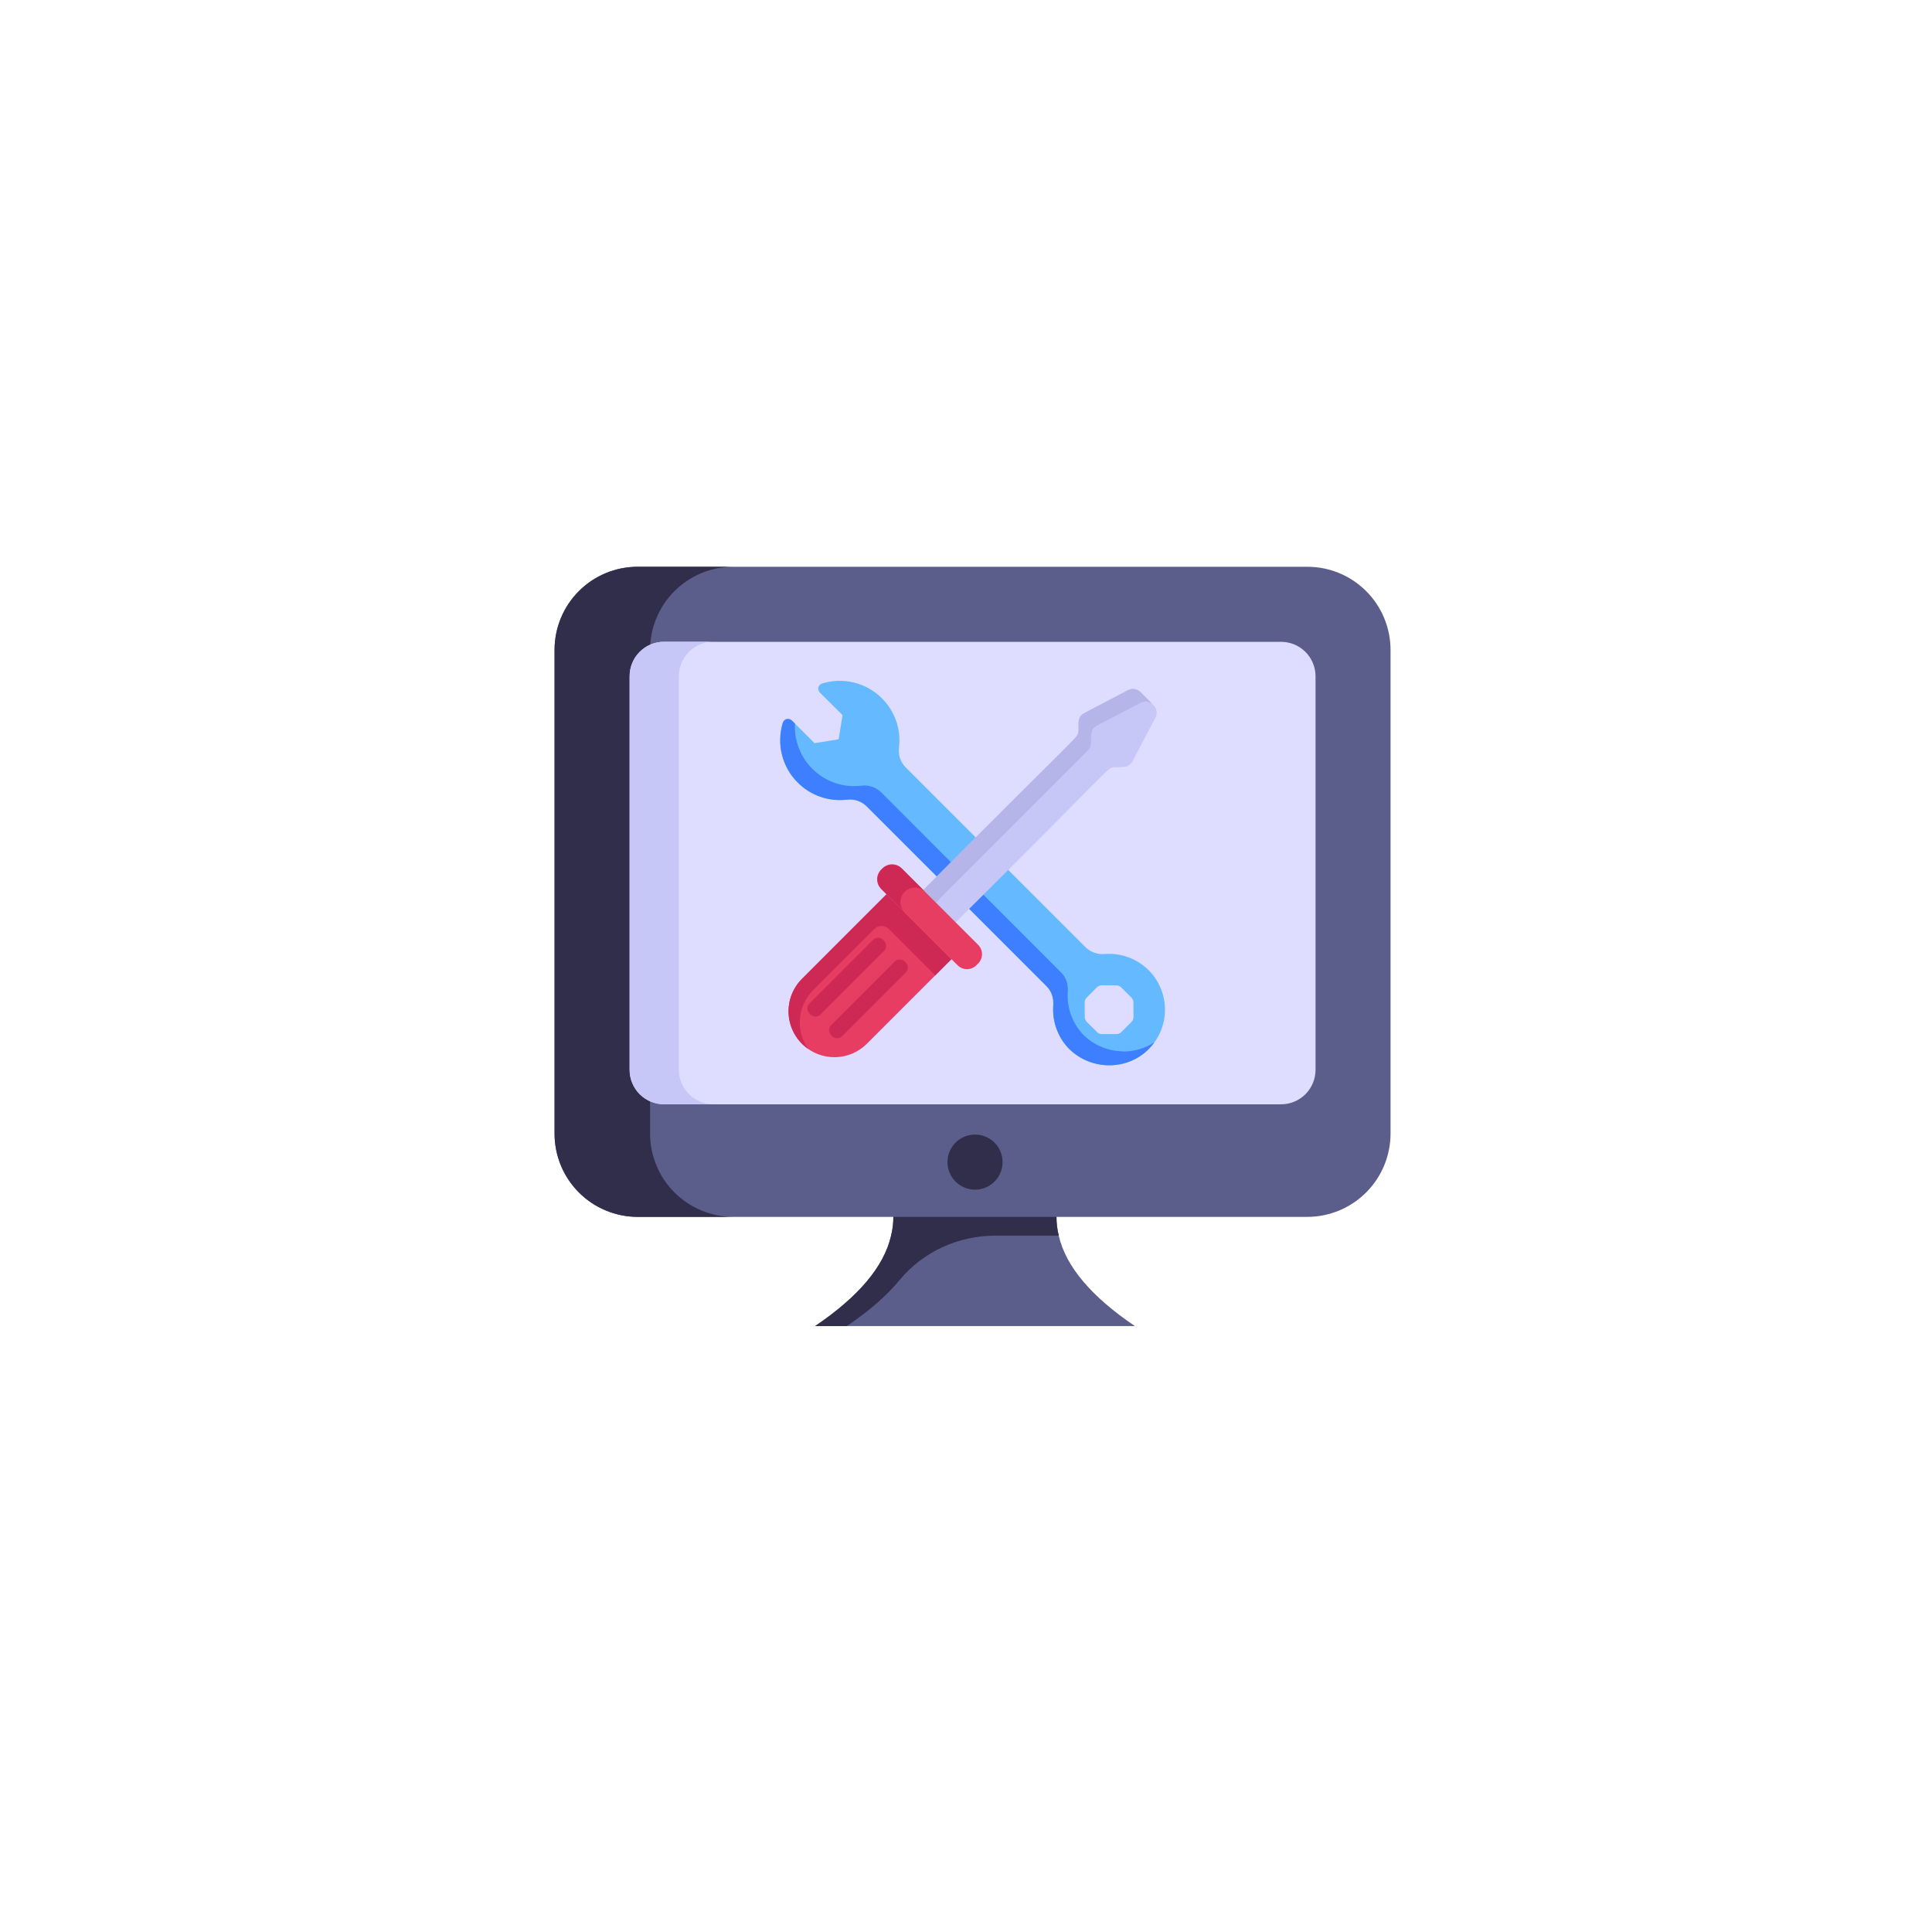 <svg width="148" height="148" viewBox="0 0 148 148" fill="none" xmlns="http://www.w3.org/2000/svg">
<g filter="url(#filter0_d_3222_2819)">
<circle cx="74" cy="72" r="60" fill="white"/>
</g>
<path d="M86.939 101.583H62.441C65.718 99.37 67.714 97.055 68.261 94.657C68.503 93.684 68.493 92.665 68.233 91.697H81.133C80.873 92.665 80.864 93.684 81.106 94.657C81.652 97.055 83.664 99.37 86.939 101.583Z" fill="#5B5E8B"/>
<path d="M81.106 94.657H76.246C73.413 94.657 70.707 95.883 68.904 98.069C67.918 99.266 66.565 100.438 64.87 101.582H62.441C65.718 99.37 67.714 97.057 68.261 94.656C68.503 93.683 68.493 92.665 68.233 91.697H81.133C80.873 92.665 80.864 93.684 81.106 94.657Z" fill="#312E4B"/>
<path d="M106.522 49.784V86.838C106.521 88.529 105.848 90.151 104.652 91.348C103.456 92.544 101.835 93.217 100.143 93.219H48.85C47.16 93.216 45.54 92.543 44.346 91.347C43.153 90.151 42.483 88.529 42.484 86.839V49.785C42.484 48.949 42.648 48.121 42.968 47.348C43.287 46.575 43.756 45.873 44.347 45.281C44.938 44.69 45.64 44.221 46.413 43.901C47.186 43.581 48.014 43.416 48.85 43.417H100.143C101.833 43.415 103.454 44.085 104.651 45.279C105.847 46.473 106.52 48.093 106.522 49.783V49.784Z" fill="#5B5E8B"/>
<path d="M56.181 93.219H48.846C47.156 93.216 45.536 92.543 44.343 91.347C43.149 90.151 42.479 88.529 42.48 86.839V49.784C42.48 48.948 42.644 48.12 42.964 47.347C43.284 46.574 43.753 45.872 44.344 45.281C44.936 44.689 45.638 44.22 46.41 43.9C47.183 43.581 48.011 43.416 48.848 43.417H56.182C55.345 43.416 54.516 43.579 53.742 43.899C52.968 44.218 52.264 44.687 51.671 45.278C51.079 45.869 50.608 46.572 50.287 47.345C49.965 48.118 49.8 48.947 49.799 49.784V86.838C49.8 88.53 50.473 90.152 51.669 91.348C52.865 92.544 54.488 93.217 56.179 93.219H56.181Z" fill="#312E4B"/>
<path d="M100.776 51.799V81.95C100.776 82.297 100.708 82.641 100.575 82.963C100.442 83.284 100.247 83.576 100.002 83.821C99.756 84.067 99.464 84.262 99.143 84.395C98.822 84.528 98.478 84.596 98.13 84.596H50.867C50.52 84.596 50.176 84.527 49.856 84.394C49.536 84.261 49.245 84.066 49 83.82C48.756 83.574 48.562 83.282 48.431 82.961C48.299 82.64 48.233 82.297 48.234 81.95V51.799C48.234 50.348 49.403 49.166 50.867 49.166H98.129C98.475 49.166 98.819 49.233 99.139 49.364C99.46 49.496 99.752 49.69 99.998 49.934C100.243 50.179 100.439 50.469 100.572 50.789C100.706 51.109 100.775 51.452 100.776 51.799Z" fill="#DEDDFF"/>
<path d="M54.634 84.587H50.863C50.165 84.586 49.496 84.309 49.003 83.815C48.509 83.322 48.231 82.653 48.23 81.955V51.804C48.23 51.458 48.297 51.114 48.429 50.794C48.561 50.473 48.754 50.182 48.999 49.936C49.243 49.691 49.534 49.495 49.853 49.362C50.173 49.228 50.516 49.159 50.863 49.158H54.637C54.29 49.159 53.947 49.228 53.627 49.362C53.307 49.495 53.017 49.691 52.772 49.936C52.528 50.182 52.334 50.473 52.203 50.794C52.071 51.114 52.003 51.458 52.004 51.804V81.955C52.004 83.406 53.186 84.587 54.637 84.587H54.634Z" fill="#C6C6F7"/>
<path d="M74.692 91.133C75.857 91.133 76.802 90.188 76.802 89.023C76.802 87.858 75.857 86.913 74.692 86.913C73.527 86.913 72.582 87.858 72.582 89.023C72.582 90.188 73.527 91.133 74.692 91.133Z" fill="#312E4B"/>
<path d="M87.984 74.318C87.549 73.884 87.025 73.549 86.449 73.336C85.873 73.123 85.258 73.036 84.645 73.081C84.374 73.108 84.1 73.075 83.843 72.985C83.585 72.895 83.35 72.75 83.154 72.56L69.379 58.786C69.182 58.589 69.034 58.349 68.945 58.084C68.856 57.82 68.829 57.539 68.866 57.263C68.95 56.577 68.876 55.88 68.649 55.226C68.422 54.573 68.049 53.98 67.557 53.493C66.97 52.904 66.232 52.487 65.425 52.288C64.617 52.088 63.77 52.114 62.976 52.361C62.907 52.382 62.846 52.419 62.796 52.471C62.747 52.522 62.712 52.586 62.694 52.655C62.679 52.723 62.68 52.795 62.698 52.863C62.717 52.931 62.751 52.993 62.799 53.045L64.543 54.782L64.244 56.631L62.396 56.931L60.658 55.193C60.608 55.143 60.545 55.106 60.477 55.087C60.409 55.068 60.336 55.066 60.267 55.082C60.197 55.099 60.133 55.134 60.081 55.183C60.029 55.232 59.99 55.294 59.968 55.362C59.723 56.158 59.7 57.006 59.901 57.814C60.101 58.623 60.518 59.361 61.107 59.95C61.595 60.439 62.188 60.811 62.841 61.036C63.494 61.262 64.19 61.336 64.875 61.252C65.449 61.187 66.009 61.376 66.398 61.773L80.168 75.541C80.553 75.919 80.735 76.459 80.69 77.057C80.652 77.632 80.73 78.209 80.919 78.753C81.108 79.298 81.404 79.799 81.789 80.227C82.182 80.648 82.655 80.987 83.18 81.223C83.706 81.459 84.273 81.587 84.849 81.6C84.888 81.607 84.927 81.607 84.966 81.607C86.083 81.612 87.157 81.18 87.96 80.402C88.364 80.006 88.685 79.533 88.905 79.012C89.125 78.491 89.24 77.931 89.242 77.365C89.245 76.799 89.135 76.238 88.919 75.715C88.704 75.192 88.387 74.716 87.987 74.316L87.984 74.318ZM86.676 78.283L85.895 79.063C85.845 79.113 85.785 79.153 85.719 79.18C85.653 79.207 85.582 79.22 85.511 79.219H84.411C84.34 79.219 84.27 79.205 84.205 79.177C84.14 79.149 84.082 79.108 84.033 79.056L83.252 78.282C83.202 78.231 83.163 78.171 83.136 78.106C83.109 78.04 83.096 77.969 83.097 77.899L83.09 76.797C83.09 76.656 83.146 76.521 83.246 76.421L84.027 75.633C84.13 75.534 84.268 75.478 84.411 75.477L85.511 75.483C85.653 75.484 85.788 75.54 85.889 75.64L86.67 76.421C86.72 76.47 86.76 76.528 86.787 76.593C86.814 76.658 86.828 76.727 86.826 76.797L86.832 77.899C86.83 78.041 86.775 78.18 86.676 78.283Z" fill="#65B9FF"/>
<path d="M86.068 80.548C86.041 80.548 86.001 80.548 85.96 80.535C84.782 80.508 83.67 79.999 82.893 79.168C82.116 78.298 81.714 77.146 81.794 75.994C81.848 75.391 81.66 74.855 81.272 74.48L67.514 60.709C67.112 60.307 66.563 60.119 65.987 60.186C64.58 60.36 63.214 59.878 62.222 58.887C61.771 58.436 61.42 57.895 61.191 57.3C60.963 56.704 60.862 56.067 60.896 55.43L60.655 55.189C60.603 55.143 60.54 55.11 60.473 55.091C60.406 55.072 60.335 55.069 60.267 55.082C60.119 55.109 60.012 55.23 59.972 55.363C59.476 56.984 59.905 58.753 61.111 59.945C62.102 60.936 63.468 61.419 64.875 61.258C65.451 61.191 66 61.378 66.402 61.78L80.16 75.538C80.548 75.913 80.736 76.463 80.682 77.065C80.602 78.217 81.004 79.37 81.781 80.227C82.558 81.071 83.67 81.566 84.849 81.607H84.956C86.094 81.607 87.18 81.178 87.957 80.401C88.131 80.227 88.291 80.053 88.425 79.852C87.742 80.294 86.925 80.548 86.068 80.548Z" fill="#3E7FFF"/>
<path d="M70.727 68.177L73.205 70.655C85.409 58.559 84.811 58.792 85.378 58.776L86.088 58.754C86.223 58.75 86.354 58.711 86.469 58.639C86.583 58.568 86.676 58.468 86.739 58.348L88.511 54.976C88.593 54.821 88.623 54.644 88.596 54.471C88.57 54.297 88.488 54.137 88.364 54.013L87.369 53.018C87.245 52.894 87.085 52.813 86.912 52.786C86.739 52.76 86.562 52.789 86.407 52.87L83.034 54.643C82.254 55.053 82.925 55.978 82.385 56.518L70.727 68.177Z" fill="#C6C6F7"/>
<path d="M88.333 53.984C88.21 53.858 88.049 53.776 87.875 53.749C87.701 53.723 87.524 53.753 87.369 53.837L83.993 55.605C83.229 56.028 83.862 56.968 83.35 57.48L71.695 69.135L73.209 70.649V70.662L70.731 68.184C82.811 55.98 82.573 56.584 82.613 56.007C82.671 55.603 82.451 54.962 83.028 54.64L86.404 52.872C86.726 52.698 87.114 52.765 87.369 53.019L88.333 53.984Z" fill="#B5B5EA"/>
<path d="M61.532 80.051C61.184 79.73 60.905 79.342 60.711 78.91C60.517 78.478 60.412 78.012 60.403 77.538C60.394 77.065 60.48 76.595 60.657 76.156C60.834 75.717 61.098 75.318 61.433 74.984L67.914 68.502L72.886 73.474L66.405 79.956C65.763 80.599 64.896 80.968 63.988 80.986C63.079 81.003 62.199 80.669 61.532 80.051Z" fill="#E83D62"/>
<path d="M68.093 71.17C68.019 71.096 67.932 71.037 67.836 70.997C67.74 70.957 67.636 70.937 67.532 70.937C67.428 70.937 67.325 70.957 67.229 70.997C67.133 71.037 67.045 71.096 66.972 71.17L62.295 75.849C61.708 76.434 61.348 77.209 61.279 78.034C61.21 78.86 61.437 79.684 61.919 80.358C61.8 80.281 61.688 80.194 61.584 80.098C61.227 79.78 60.938 79.392 60.736 78.958C60.534 78.524 60.422 78.053 60.408 77.575C60.394 77.096 60.477 76.62 60.653 76.175C60.83 75.73 61.095 75.325 61.432 74.986L67.916 68.502L72.886 73.472L71.64 74.72L68.093 71.17Z" fill="#CE2955"/>
<path d="M62.009 76.867L66.88 71.996C67.094 71.783 67.44 71.783 67.653 71.996L67.727 72.07C67.941 72.284 67.941 72.63 67.727 72.843L62.856 77.714C62.339 78.231 61.492 77.384 62.009 76.867ZM63.744 79.375L63.671 79.302C63.62 79.252 63.58 79.191 63.553 79.125C63.525 79.058 63.511 78.987 63.511 78.915C63.511 78.843 63.525 78.772 63.553 78.706C63.58 78.639 63.62 78.579 63.671 78.528L68.541 73.659C68.755 73.444 69.101 73.444 69.315 73.659L69.388 73.731C69.602 73.945 69.602 74.291 69.388 74.505L64.518 79.375C64.467 79.426 64.407 79.466 64.341 79.494C64.274 79.521 64.203 79.536 64.131 79.536C64.059 79.536 63.988 79.521 63.921 79.494C63.855 79.466 63.794 79.426 63.744 79.375Z" fill="#CE2955"/>
<path d="M73.36 73.947L67.485 68.072C67.391 67.978 67.316 67.867 67.265 67.744C67.214 67.621 67.188 67.489 67.188 67.356C67.188 67.223 67.214 67.091 67.265 66.968C67.316 66.845 67.391 66.733 67.485 66.639L67.621 66.504C67.715 66.409 67.827 66.335 67.95 66.284C68.073 66.233 68.205 66.207 68.338 66.207C68.471 66.207 68.603 66.233 68.726 66.284C68.849 66.335 68.961 66.409 69.055 66.504L74.929 72.378C75.023 72.472 75.098 72.584 75.149 72.707C75.2 72.83 75.226 72.962 75.226 73.095C75.226 73.228 75.2 73.36 75.149 73.483C75.098 73.606 75.023 73.717 74.929 73.811L74.792 73.945C74.698 74.04 74.587 74.114 74.464 74.165C74.341 74.216 74.209 74.243 74.076 74.243C73.942 74.243 73.811 74.216 73.688 74.165C73.565 74.114 73.453 74.04 73.359 73.945L73.36 73.947Z" fill="#E83D62"/>
<path d="M69.302 69.893L67.552 68.142C67.448 68.039 67.367 67.917 67.311 67.782C67.255 67.647 67.227 67.503 67.227 67.357C67.227 67.062 67.344 66.78 67.552 66.572C67.761 66.363 68.043 66.246 68.338 66.247C68.632 66.247 68.915 66.364 69.123 66.572L70.873 68.322C70.664 68.114 70.382 67.997 70.087 67.997C69.793 67.997 69.511 68.114 69.302 68.322C69.094 68.53 68.977 68.812 68.977 69.107C68.977 69.401 69.094 69.684 69.302 69.892V69.893Z" fill="#CE2955"/>
<defs>
<filter id="filter0_d_3222_2819" x="0.667" y="0.571" width="146.667" height="146.667" filterUnits="userSpaceOnUse" color-interpolation-filters="sRGB">
<feFlood flood-opacity="0" result="BackgroundImageFix"/>
<feColorMatrix in="SourceAlpha" type="matrix" values="0 0 0 0 0 0 0 0 0 0 0 0 0 0 0 0 0 0 127 0" result="hardAlpha"/>
<feOffset dy="1.905"/>
<feGaussianBlur stdDeviation="6.667"/>
<feComposite in2="hardAlpha" operator="out"/>
<feColorMatrix type="matrix" values="0 0 0 0 0.696 0 0 0 0 0.696 0 0 0 0 0.696 0 0 0 0.25 0"/>
<feBlend mode="normal" in2="BackgroundImageFix" result="effect1_dropShadow_3222_2819"/>
<feBlend mode="normal" in="SourceGraphic" in2="effect1_dropShadow_3222_2819" result="shape"/>
</filter>
</defs>
</svg>
